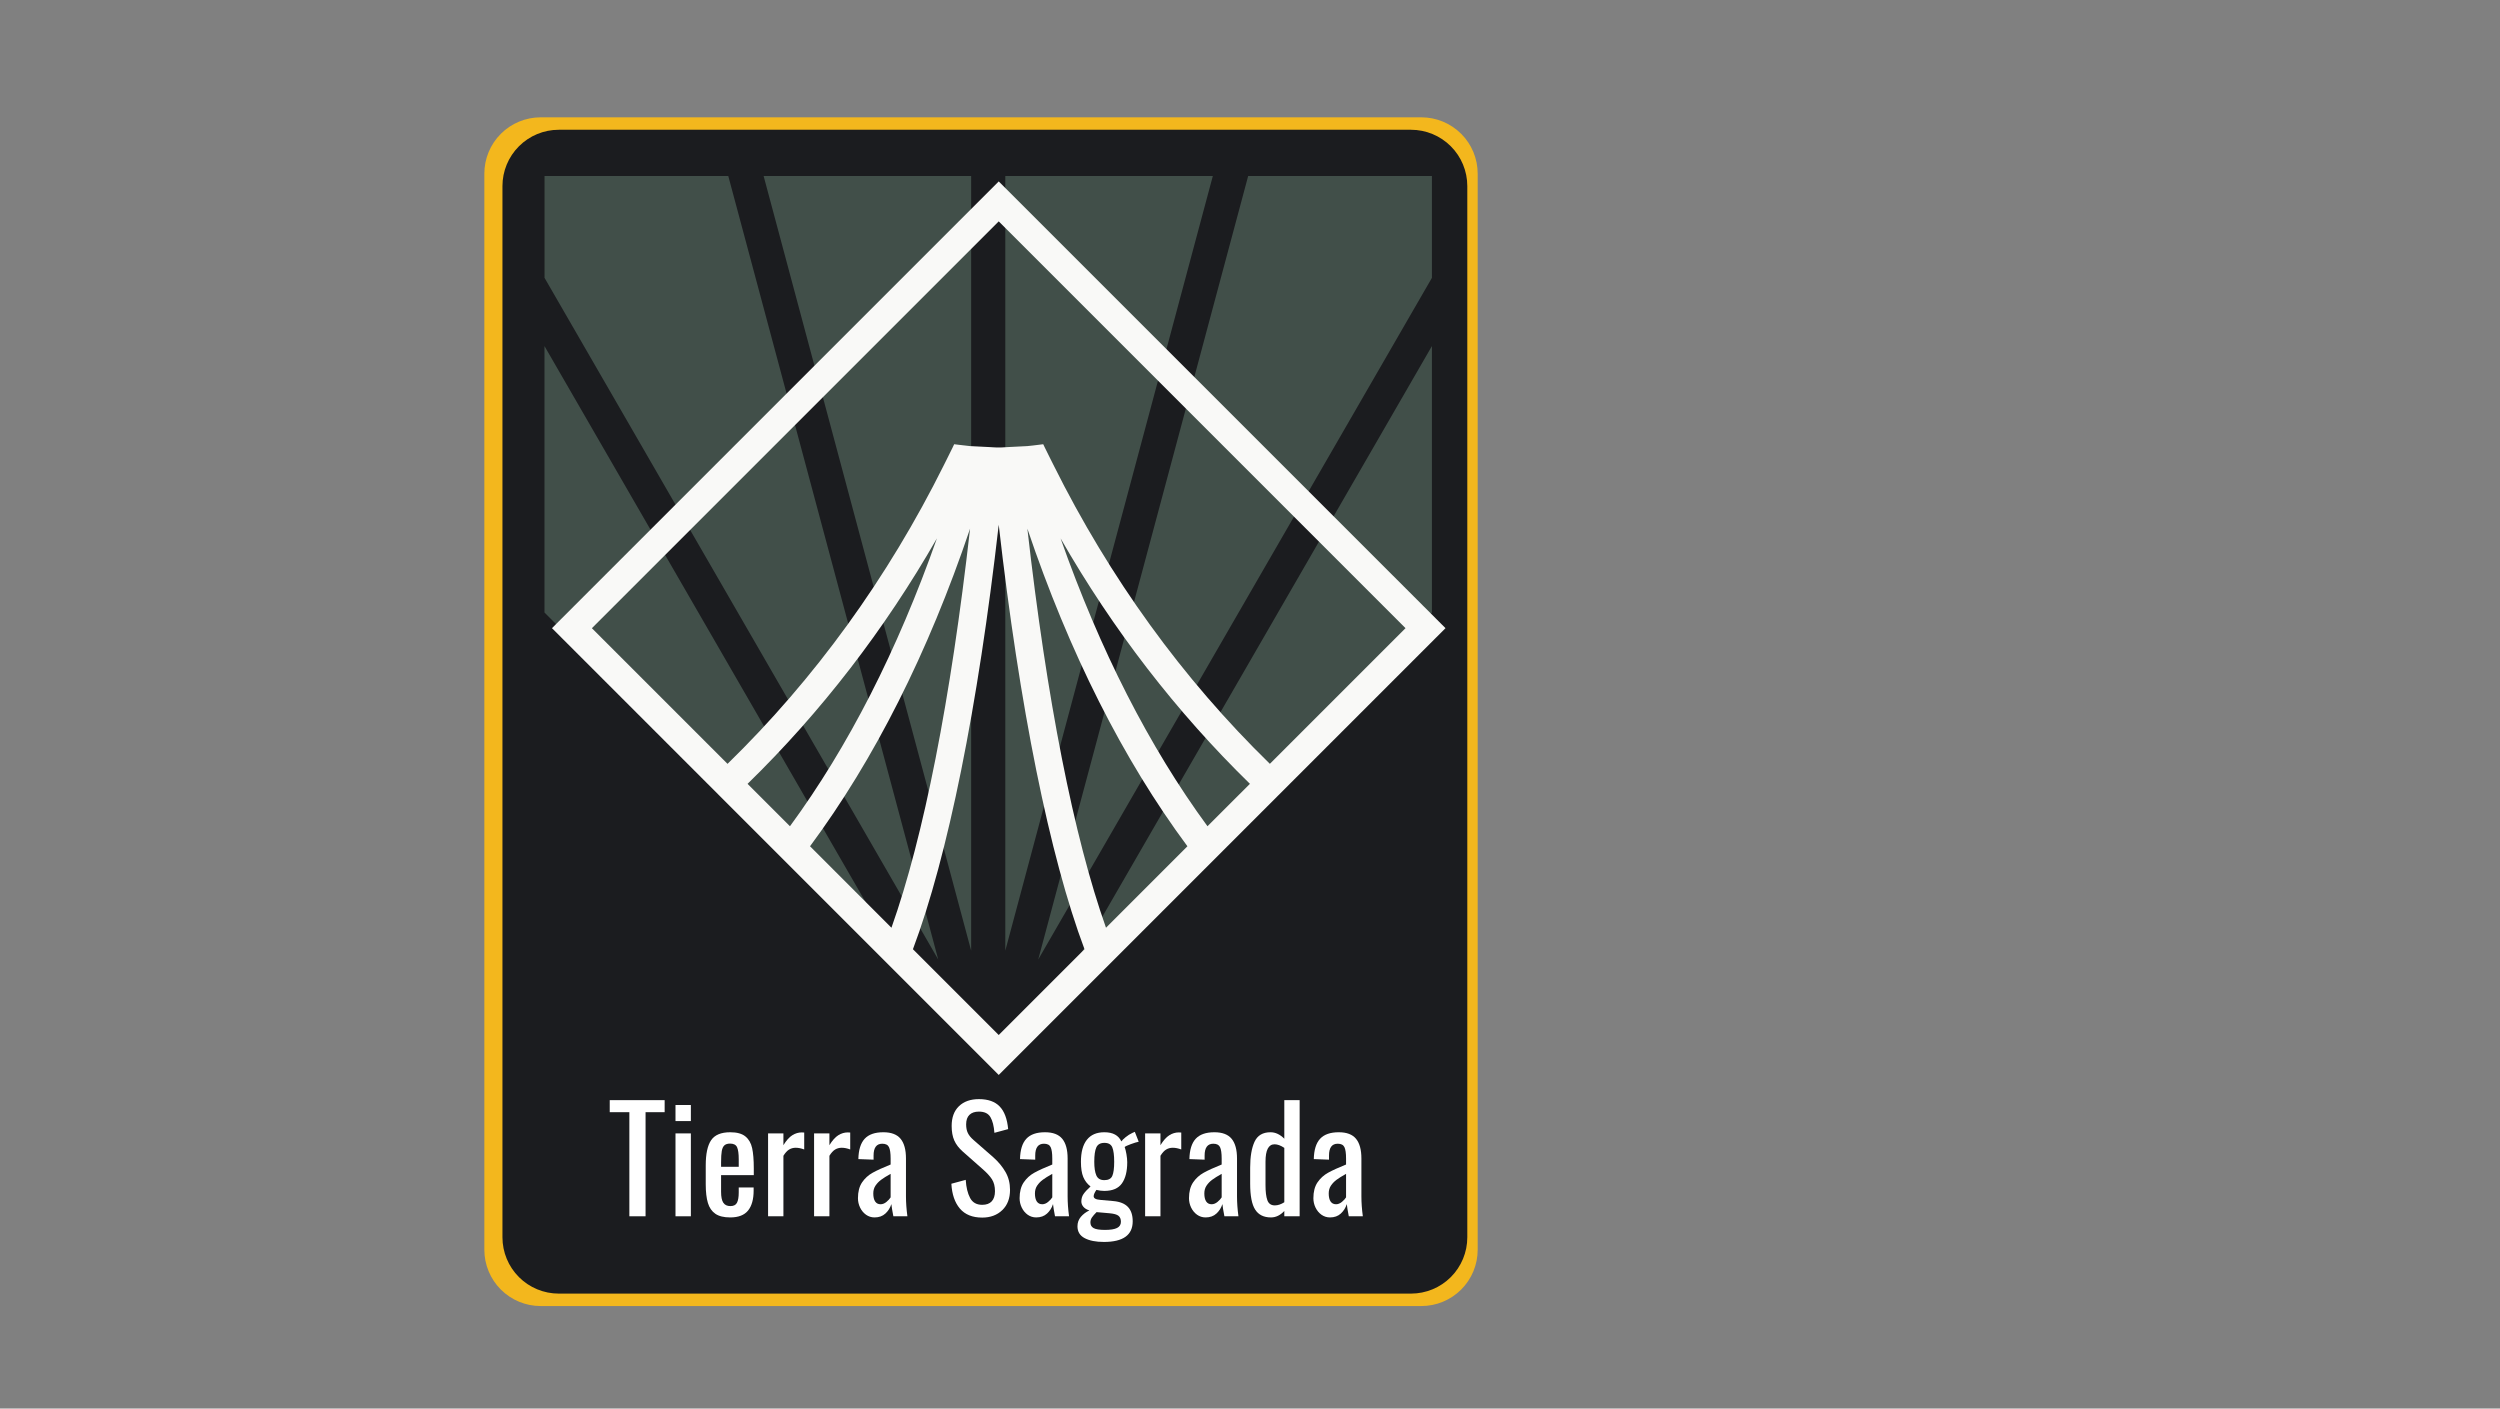 <svg xmlns="http://www.w3.org/2000/svg" xmlns:xlink="http://www.w3.org/1999/xlink" width="1640" zoomAndPan="magnify" viewBox="0 0 1230 693" height="924" preserveAspectRatio="xMidYMid meet" version="1.0"><rect x="0" y="0" width="1230" height="693" fill="#808080" stroke="none"/><defs><g/><clipPath id="3680d14870"><path d="M 238.297 57.723 L 727.02 57.723 L 727.02 642.574 L 238.297 642.574 Z M 238.297 57.723 " clip-rule="nonzero"/></clipPath><clipPath id="83f38a6a0f"><path d="M 266.008 57.723 L 699.309 57.723 C 706.66 57.723 713.707 60.645 718.902 65.84 C 724.102 71.035 727.02 78.086 727.02 85.434 L 727.02 614.863 C 727.02 622.215 724.102 629.262 718.902 634.457 C 713.707 639.656 706.66 642.574 699.309 642.574 L 266.008 642.574 C 258.656 642.574 251.609 639.656 246.41 634.457 C 241.215 629.262 238.297 622.215 238.297 614.863 L 238.297 85.434 C 238.297 78.086 241.215 71.035 246.41 65.84 C 251.609 60.645 258.656 57.723 266.008 57.723 " clip-rule="nonzero"/></clipPath><clipPath id="757e36f70c"><path d="M 247.207 63.844 L 721.914 63.844 L 721.914 636.453 L 247.207 636.453 Z M 247.207 63.844 " clip-rule="nonzero"/></clipPath><clipPath id="e4240d8452"><path d="M 274.918 63.844 L 694.203 63.844 C 701.555 63.844 708.602 66.762 713.797 71.961 C 718.996 77.156 721.914 84.203 721.914 91.555 L 721.914 608.746 C 721.914 616.094 718.996 623.141 713.797 628.34 C 708.602 633.535 701.555 636.453 694.203 636.453 L 274.918 636.453 C 267.566 636.453 260.52 633.535 255.324 628.34 C 250.125 623.141 247.207 616.094 247.207 608.746 L 247.207 91.555 C 247.207 84.203 250.125 77.156 255.324 71.961 C 260.52 66.762 267.566 63.844 274.918 63.844 " clip-rule="nonzero"/></clipPath><clipPath id="59be338f14"><path d="M 267.883 86.559 L 704.504 86.559 L 704.504 480.488 L 267.883 480.488 Z M 267.883 86.559 " clip-rule="nonzero"/></clipPath><clipPath id="16da0d39ef"><path d="M 271.574 89.262 L 711.188 89.262 L 711.188 528.875 L 271.574 528.875 Z M 271.574 89.262 " clip-rule="nonzero"/></clipPath></defs><g clip-path="url(#3680d14870)"><g clip-path="url(#83f38a6a0f)"><path fill="#f3b71d" d="M 238.297 57.723 L 727.02 57.723 L 727.02 642.574 L 238.297 642.574 Z M 238.297 57.723 " fill-opacity="1" fill-rule="nonzero"/></g></g><g clip-path="url(#757e36f70c)"><g clip-path="url(#e4240d8452)"><path fill="#1b1c1f" d="M 247.207 63.844 L 721.914 63.844 L 721.914 636.453 L 247.207 636.453 Z M 247.207 63.844 " fill-opacity="1" fill-rule="nonzero"/></g></g><g clip-path="url(#59be338f14)"><path fill="#414f49" d="M 447.027 480.449 L 267.883 301.355 L 267.883 170.266 Z M 358.316 86.598 L 267.91 86.598 L 267.91 136.699 L 461.613 472.082 Z M 704.504 301.355 L 704.504 170.266 L 525.355 480.449 Z M 494.609 86.598 L 494.609 467.707 L 596.711 86.598 Z M 704.504 136.699 L 704.504 86.598 L 614.098 86.598 L 510.801 472.082 Z M 477.805 86.598 L 375.703 86.598 L 477.805 467.707 Z M 477.805 86.598 " fill-opacity="1" fill-rule="nonzero"/></g><g clip-path="url(#16da0d39ef)"><path fill="#f9f9f7" d="M 491.371 89.262 L 271.574 309.059 L 491.371 528.875 L 711.188 309.059 Z M 367.801 385.652 C 403.98 350.363 435.238 309.812 460.961 264.875 C 441.59 319.875 417.34 367.414 388.66 406.512 Z M 398.535 416.367 C 430.246 373.594 456.684 321.117 477.277 260.105 C 467.762 344.164 454.496 411.602 438.594 456.445 Z M 491.371 509.223 L 449.164 467.016 C 466.332 421.344 481.16 347.816 491.371 258.184 C 501.586 347.816 516.414 421.344 533.578 467.016 Z M 544.148 456.445 C 528.266 411.602 514.98 344.125 505.465 260.105 C 526.062 321.098 552.496 373.594 584.211 416.367 Z M 594.082 406.512 C 565.422 367.414 541.172 319.875 521.801 264.875 C 547.523 309.793 578.781 350.324 614.961 385.637 Z M 518.297 228.734 L 517.035 226.227 C 516 224.191 514.98 222.137 513.984 220.066 L 513.266 218.559 L 511.023 218.84 C 509.18 219.066 507.332 219.312 505.43 219.48 C 504.824 219.539 504.203 219.559 503.582 219.574 L 497.984 219.859 C 497.344 219.895 496.723 219.934 496.062 219.953 L 494.52 220.047 C 493.934 220.086 493.352 220.121 492.746 220.141 L 489.957 220.141 C 489.375 220.141 488.773 220.102 488.188 220.047 L 486.625 219.953 C 485.984 219.934 485.359 219.895 484.719 219.859 L 479.125 219.574 C 478.504 219.559 477.879 219.539 477.277 219.48 C 475.395 219.312 473.547 219.086 471.699 218.84 L 469.457 218.559 L 468.742 220.066 C 467.801 222.043 466.801 224.004 465.82 225.965 L 464.426 228.754 C 436.711 284.469 400.891 333.949 357.949 375.816 L 291.207 309.078 L 491.371 108.914 L 691.516 309.059 L 624.777 375.801 C 581.836 333.949 546.035 284.469 518.297 228.734 Z M 518.297 228.734 " fill-opacity="1" fill-rule="nonzero"/></g><g fill="#ffffff" fill-opacity="1"><g transform="translate(298.927, 598.413)"><g><path d="M 10.719 -51.219 L 1.062 -51.219 L 1.062 -57.141 L 28.078 -57.141 L 28.078 -51.219 L 18.688 -51.219 L 18.688 0 L 10.719 0 Z M 10.719 -51.219 "/></g></g></g><g fill="#ffffff" fill-opacity="1"><g transform="translate(328.047, 598.413)"><g><path d="M 4.297 -54.75 L 11.859 -54.75 L 11.859 -46.844 L 4.297 -46.844 Z M 4.297 -40.781 L 11.859 -40.781 L 11.859 0 L 4.297 0 Z M 4.297 -40.781 "/></g></g></g><g fill="#ffffff" fill-opacity="1"><g transform="translate(344.193, 598.413)"><g><path d="M 15.094 0.562 C 11.945 0.562 9.504 -0.035 7.766 -1.234 C 6.023 -2.43 4.801 -4.207 4.094 -6.562 C 3.383 -8.914 3.031 -11.973 3.031 -15.734 L 3.031 -25.047 C 3.031 -30.691 3.91 -34.816 5.672 -37.422 C 7.441 -40.035 10.582 -41.344 15.094 -41.344 C 18.383 -41.344 20.863 -40.66 22.531 -39.297 C 24.207 -37.93 25.316 -36.016 25.859 -33.547 C 26.398 -31.078 26.672 -27.75 26.672 -23.562 L 26.672 -20.25 L 10.578 -20.25 L 10.578 -12.062 C 10.578 -9.57 10.941 -7.773 11.672 -6.672 C 12.398 -5.566 13.566 -5.016 15.172 -5.016 C 16.766 -5.016 17.844 -5.566 18.406 -6.672 C 18.977 -7.773 19.266 -9.453 19.266 -11.703 L 19.266 -14.188 L 26.594 -14.188 L 26.594 -12.625 C 26.594 -8.344 25.676 -5.07 23.844 -2.812 C 22.008 -0.562 19.094 0.562 15.094 0.562 Z M 19.266 -24.344 L 19.266 -28 C 19.266 -30.781 18.992 -32.77 18.453 -33.969 C 17.91 -35.164 16.77 -35.766 15.031 -35.766 C 13.801 -35.766 12.867 -35.484 12.234 -34.922 C 11.598 -34.359 11.16 -33.426 10.922 -32.125 C 10.691 -30.832 10.578 -28.969 10.578 -26.531 L 10.578 -24.344 Z M 19.266 -24.344 "/></g></g></g><g fill="#ffffff" fill-opacity="1"><g transform="translate(373.877, 598.413)"><g><path d="M 4.016 -40.781 L 11.562 -40.781 L 11.562 -34.984 C 12.977 -37.297 14.426 -38.922 15.906 -39.859 C 17.383 -40.797 18.945 -41.266 20.594 -41.266 C 21.02 -41.266 21.422 -41.242 21.797 -41.203 L 21.797 -32.875 C 20.297 -33.438 18.91 -33.719 17.641 -33.719 C 16.41 -33.719 15.312 -33.422 14.344 -32.828 C 13.383 -32.242 12.457 -31.223 11.562 -29.766 L 11.562 0 L 4.016 0 Z M 4.016 -40.781 "/></g></g></g><g fill="#ffffff" fill-opacity="1"><g transform="translate(396.51, 598.413)"><g><path d="M 4.016 -40.781 L 11.562 -40.781 L 11.562 -34.984 C 12.977 -37.297 14.426 -38.922 15.906 -39.859 C 17.383 -40.797 18.945 -41.266 20.594 -41.266 C 21.02 -41.266 21.422 -41.242 21.797 -41.203 L 21.797 -32.875 C 20.297 -33.438 18.91 -33.719 17.641 -33.719 C 16.41 -33.719 15.312 -33.422 14.344 -32.828 C 13.383 -32.242 12.457 -31.223 11.562 -29.766 L 11.562 0 L 4.016 0 Z M 4.016 -40.781 "/></g></g></g><g fill="#ffffff" fill-opacity="1"><g transform="translate(419.143, 598.413)"><g><path d="M 11.141 0.562 C 9.586 0.562 8.188 0.117 6.938 -0.766 C 5.695 -1.66 4.723 -2.836 4.016 -4.297 C 3.316 -5.754 2.969 -7.285 2.969 -8.891 C 2.969 -12.086 3.645 -14.688 5 -16.688 C 6.363 -18.688 8.102 -20.27 10.219 -21.438 C 12.344 -22.613 15.285 -23.957 19.047 -25.469 L 19.047 -28.359 C 19.047 -31.035 18.773 -32.926 18.234 -34.031 C 17.691 -35.145 16.598 -35.703 14.953 -35.703 C 12.086 -35.703 10.656 -33.77 10.656 -29.906 L 10.656 -27.859 L 3.172 -28.141 C 3.266 -32.66 4.297 -35.988 6.266 -38.125 C 8.242 -40.27 11.305 -41.344 15.453 -41.344 C 19.359 -41.344 22.191 -40.27 23.953 -38.125 C 25.711 -35.988 26.594 -32.758 26.594 -28.438 L 26.594 -9.812 C 26.594 -6.75 26.828 -3.477 27.297 0 L 20.391 0 C 19.867 -2.676 19.539 -4.676 19.406 -6 C 18.832 -4.164 17.852 -2.613 16.469 -1.344 C 15.082 -0.07 13.305 0.562 11.141 0.562 Z M 14.109 -5.922 C 15.098 -5.922 16.062 -6.305 17 -7.078 C 17.938 -7.859 18.617 -8.602 19.047 -9.312 L 19.047 -20.875 C 17.023 -19.75 15.461 -18.773 14.359 -17.953 C 13.254 -17.129 12.336 -16.176 11.609 -15.094 C 10.879 -14.008 10.516 -12.719 10.516 -11.219 C 10.516 -9.52 10.816 -8.211 11.422 -7.297 C 12.035 -6.379 12.93 -5.922 14.109 -5.922 Z M 14.109 -5.922 "/></g></g></g><g fill="#ffffff" fill-opacity="1"><g transform="translate(449.179, 598.413)"><g/></g></g><g fill="#ffffff" fill-opacity="1"><g transform="translate(465.325, 598.413)"><g><path d="M 17.922 0.641 C 13.117 0.641 9.457 -0.836 6.938 -3.797 C 4.426 -6.766 3.031 -10.836 2.75 -16.016 L 9.812 -17.922 C 10.039 -14.254 10.754 -11.289 11.953 -9.031 C 13.148 -6.77 15.141 -5.641 17.922 -5.641 C 19.984 -5.641 21.547 -6.211 22.609 -7.359 C 23.672 -8.516 24.203 -10.176 24.203 -12.344 C 24.203 -14.695 23.707 -16.648 22.719 -18.203 C 21.727 -19.754 20.148 -21.469 17.984 -23.344 L 8.391 -31.812 C 6.461 -33.508 5.062 -35.332 4.188 -37.281 C 3.32 -39.238 2.891 -41.625 2.891 -44.438 C 2.891 -48.625 4.086 -51.867 6.484 -54.172 C 8.891 -56.484 12.16 -57.641 16.297 -57.641 C 20.805 -57.641 24.211 -56.438 26.516 -54.031 C 28.828 -51.633 30.219 -47.922 30.688 -42.891 L 23.922 -41.062 C 23.68 -44.395 23.031 -46.969 21.969 -48.781 C 20.914 -50.594 19.023 -51.5 16.297 -51.5 C 14.273 -51.5 12.723 -50.969 11.641 -49.906 C 10.555 -48.852 10.016 -47.289 10.016 -45.219 C 10.016 -43.531 10.297 -42.109 10.859 -40.953 C 11.422 -39.797 12.383 -38.629 13.75 -37.453 L 23.422 -29 C 25.91 -26.781 27.895 -24.379 29.375 -21.797 C 30.863 -19.211 31.609 -16.273 31.609 -12.984 C 31.609 -8.797 30.336 -5.477 27.797 -3.031 C 25.254 -0.582 21.961 0.641 17.922 0.641 Z M 17.922 0.641 "/></g></g></g><g fill="#ffffff" fill-opacity="1"><g transform="translate(498.675, 598.413)"><g><path d="M 11.141 0.562 C 9.586 0.562 8.188 0.117 6.938 -0.766 C 5.695 -1.66 4.723 -2.836 4.016 -4.297 C 3.316 -5.754 2.969 -7.285 2.969 -8.891 C 2.969 -12.086 3.645 -14.688 5 -16.688 C 6.363 -18.688 8.102 -20.27 10.219 -21.438 C 12.344 -22.613 15.285 -23.957 19.047 -25.469 L 19.047 -28.359 C 19.047 -31.035 18.773 -32.926 18.234 -34.031 C 17.691 -35.145 16.598 -35.703 14.953 -35.703 C 12.086 -35.703 10.656 -33.77 10.656 -29.906 L 10.656 -27.859 L 3.172 -28.141 C 3.266 -32.66 4.297 -35.988 6.266 -38.125 C 8.242 -40.27 11.305 -41.344 15.453 -41.344 C 19.359 -41.344 22.191 -40.27 23.953 -38.125 C 25.711 -35.988 26.594 -32.758 26.594 -28.438 L 26.594 -9.812 C 26.594 -6.75 26.828 -3.477 27.297 0 L 20.391 0 C 19.867 -2.676 19.539 -4.676 19.406 -6 C 18.832 -4.164 17.852 -2.613 16.469 -1.344 C 15.082 -0.07 13.305 0.562 11.141 0.562 Z M 14.109 -5.922 C 15.098 -5.922 16.062 -6.305 17 -7.078 C 17.938 -7.859 18.617 -8.602 19.047 -9.312 L 19.047 -20.875 C 17.023 -19.75 15.461 -18.773 14.359 -17.953 C 13.254 -17.129 12.336 -16.176 11.609 -15.094 C 10.879 -14.008 10.516 -12.719 10.516 -11.219 C 10.516 -9.52 10.816 -8.211 11.422 -7.297 C 12.035 -6.379 12.93 -5.922 14.109 -5.922 Z M 14.109 -5.922 "/></g></g></g><g fill="#ffffff" fill-opacity="1"><g transform="translate(528.711, 598.413)"><g><path d="M 14.391 12.625 C 10.441 12.625 7.289 12 4.938 10.75 C 2.582 9.508 1.406 7.57 1.406 4.938 C 1.406 3.145 1.957 1.594 3.062 0.281 C 4.176 -1.031 5.578 -2.086 7.266 -2.891 C 5.992 -3.266 5.016 -3.852 4.328 -4.656 C 3.648 -5.457 3.312 -6.328 3.312 -7.266 C 3.312 -8.672 3.664 -9.891 4.375 -10.922 C 5.082 -11.961 6.234 -13.211 7.828 -14.672 C 6.234 -15.898 5.047 -17.441 4.266 -19.297 C 3.492 -21.148 3.109 -23.656 3.109 -26.812 C 3.109 -31.562 4.082 -35.172 6.031 -37.641 C 7.977 -40.109 10.836 -41.344 14.609 -41.344 C 16.766 -41.344 18.523 -40.961 19.891 -40.203 C 21.254 -39.453 22.289 -38.328 23 -36.828 C 23.32 -37.336 24.016 -38.031 25.078 -38.906 C 26.141 -39.781 27.281 -40.5 28.5 -41.062 L 29.625 -41.547 L 31.531 -36.688 C 30.594 -36.5 29.285 -36.098 27.609 -35.484 C 25.941 -34.867 24.945 -34.398 24.625 -34.078 C 24.945 -33.223 25.238 -32.047 25.5 -30.547 C 25.758 -29.047 25.891 -27.727 25.891 -26.594 C 25.891 -22.125 25.02 -18.656 23.281 -16.188 C 21.539 -13.719 18.648 -12.484 14.609 -12.484 C 13.336 -12.484 12.039 -12.648 10.719 -12.984 C 9.82 -11.66 9.375 -10.625 9.375 -9.875 C 9.375 -9.352 9.645 -8.941 10.188 -8.641 C 10.727 -8.336 11.586 -8.141 12.766 -8.047 L 19.125 -7.484 C 22.32 -7.191 24.695 -6.223 26.25 -4.578 C 27.801 -2.93 28.578 -0.582 28.578 2.469 C 28.578 9.238 23.848 12.625 14.391 12.625 Z M 14.609 -17.781 C 16.629 -17.781 17.941 -18.484 18.547 -19.891 C 19.16 -21.305 19.469 -23.613 19.469 -26.812 C 19.469 -30.051 19.16 -32.41 18.547 -33.891 C 17.941 -35.379 16.648 -36.125 14.672 -36.125 C 12.691 -36.125 11.363 -35.379 10.688 -33.891 C 10.008 -32.41 9.672 -30.051 9.672 -26.812 C 9.672 -23.895 10.008 -21.66 10.688 -20.109 C 11.363 -18.555 12.672 -17.781 14.609 -17.781 Z M 14.953 6.703 C 17.641 6.703 19.613 6.383 20.875 5.75 C 22.145 5.113 22.781 4.094 22.781 2.688 C 22.781 1.363 22.379 0.383 21.578 -0.25 C 20.785 -0.883 19.332 -1.297 17.219 -1.484 L 10.797 -2.047 C 9.805 -1.055 9.051 -0.188 8.531 0.562 C 8.02 1.312 7.766 2.133 7.766 3.031 C 7.766 4.301 8.289 5.227 9.344 5.812 C 10.406 6.406 12.273 6.703 14.953 6.703 Z M 14.953 6.703 "/></g></g></g><g fill="#ffffff" fill-opacity="1"><g transform="translate(559.382, 598.413)"><g><path d="M 4.016 -40.781 L 11.562 -40.781 L 11.562 -34.984 C 12.977 -37.297 14.426 -38.922 15.906 -39.859 C 17.383 -40.797 18.945 -41.266 20.594 -41.266 C 21.02 -41.266 21.422 -41.242 21.797 -41.203 L 21.797 -32.875 C 20.297 -33.438 18.91 -33.719 17.641 -33.719 C 16.41 -33.719 15.312 -33.422 14.344 -32.828 C 13.383 -32.242 12.457 -31.223 11.562 -29.766 L 11.562 0 L 4.016 0 Z M 4.016 -40.781 "/></g></g></g><g fill="#ffffff" fill-opacity="1"><g transform="translate(582.015, 598.413)"><g><path d="M 11.141 0.562 C 9.586 0.562 8.188 0.117 6.938 -0.766 C 5.695 -1.66 4.723 -2.836 4.016 -4.297 C 3.316 -5.754 2.969 -7.285 2.969 -8.891 C 2.969 -12.086 3.645 -14.688 5 -16.688 C 6.363 -18.688 8.102 -20.27 10.219 -21.438 C 12.344 -22.613 15.285 -23.957 19.047 -25.469 L 19.047 -28.359 C 19.047 -31.035 18.773 -32.926 18.234 -34.031 C 17.691 -35.145 16.598 -35.703 14.953 -35.703 C 12.086 -35.703 10.656 -33.77 10.656 -29.906 L 10.656 -27.859 L 3.172 -28.141 C 3.266 -32.66 4.297 -35.988 6.266 -38.125 C 8.242 -40.27 11.305 -41.344 15.453 -41.344 C 19.359 -41.344 22.191 -40.27 23.953 -38.125 C 25.711 -35.988 26.594 -32.758 26.594 -28.438 L 26.594 -9.812 C 26.594 -6.75 26.828 -3.477 27.297 0 L 20.391 0 C 19.867 -2.676 19.539 -4.676 19.406 -6 C 18.832 -4.164 17.852 -2.613 16.469 -1.344 C 15.082 -0.07 13.305 0.562 11.141 0.562 Z M 14.109 -5.922 C 15.098 -5.922 16.062 -6.305 17 -7.078 C 17.938 -7.859 18.617 -8.602 19.047 -9.312 L 19.047 -20.875 C 17.023 -19.75 15.461 -18.773 14.359 -17.953 C 13.254 -17.129 12.336 -16.176 11.609 -15.094 C 10.879 -14.008 10.516 -12.719 10.516 -11.219 C 10.516 -9.52 10.816 -8.211 11.422 -7.297 C 12.035 -6.379 12.93 -5.922 14.109 -5.922 Z M 14.109 -5.922 "/></g></g></g><g fill="#ffffff" fill-opacity="1"><g transform="translate(612.051, 598.413)"><g><path d="M 13.266 0.562 C 9.734 0.562 7.145 -0.719 5.5 -3.281 C 3.852 -5.844 3.031 -10.086 3.031 -16.016 L 3.031 -23.922 C 3.031 -29.328 3.75 -33.582 5.188 -36.688 C 6.625 -39.789 9.242 -41.344 13.047 -41.344 C 15.453 -41.344 17.711 -40.285 19.828 -38.172 L 19.828 -57.141 L 27.375 -57.141 L 27.375 0 L 19.828 0 L 19.828 -2.609 C 17.848 -0.492 15.66 0.562 13.266 0.562 Z M 15.172 -5.359 C 16.672 -5.359 18.223 -5.875 19.828 -6.906 L 19.828 -33.656 C 18.086 -34.832 16.488 -35.422 15.031 -35.422 C 12.062 -35.422 10.578 -32.57 10.578 -26.875 L 10.578 -15.375 C 10.578 -12.082 10.883 -9.586 11.5 -7.891 C 12.113 -6.203 13.336 -5.359 15.172 -5.359 Z M 15.172 -5.359 "/></g></g></g><g fill="#ffffff" fill-opacity="1"><g transform="translate(643.216, 598.413)"><g><path d="M 11.141 0.562 C 9.586 0.562 8.188 0.117 6.938 -0.766 C 5.695 -1.66 4.723 -2.836 4.016 -4.297 C 3.316 -5.754 2.969 -7.285 2.969 -8.891 C 2.969 -12.086 3.645 -14.688 5 -16.688 C 6.363 -18.688 8.102 -20.27 10.219 -21.438 C 12.344 -22.613 15.285 -23.957 19.047 -25.469 L 19.047 -28.359 C 19.047 -31.035 18.773 -32.926 18.234 -34.031 C 17.691 -35.145 16.598 -35.703 14.953 -35.703 C 12.086 -35.703 10.656 -33.77 10.656 -29.906 L 10.656 -27.859 L 3.172 -28.141 C 3.266 -32.66 4.297 -35.988 6.266 -38.125 C 8.242 -40.27 11.305 -41.344 15.453 -41.344 C 19.359 -41.344 22.191 -40.27 23.953 -38.125 C 25.711 -35.988 26.594 -32.758 26.594 -28.438 L 26.594 -9.812 C 26.594 -6.75 26.828 -3.477 27.297 0 L 20.391 0 C 19.867 -2.676 19.539 -4.676 19.406 -6 C 18.832 -4.164 17.852 -2.613 16.469 -1.344 C 15.082 -0.07 13.305 0.562 11.141 0.562 Z M 14.109 -5.922 C 15.098 -5.922 16.062 -6.305 17 -7.078 C 17.938 -7.859 18.617 -8.602 19.047 -9.312 L 19.047 -20.875 C 17.023 -19.75 15.461 -18.773 14.359 -17.953 C 13.254 -17.129 12.336 -16.176 11.609 -15.094 C 10.879 -14.008 10.516 -12.719 10.516 -11.219 C 10.516 -9.52 10.816 -8.211 11.422 -7.297 C 12.035 -6.379 12.93 -5.922 14.109 -5.922 Z M 14.109 -5.922 "/></g></g></g></svg>